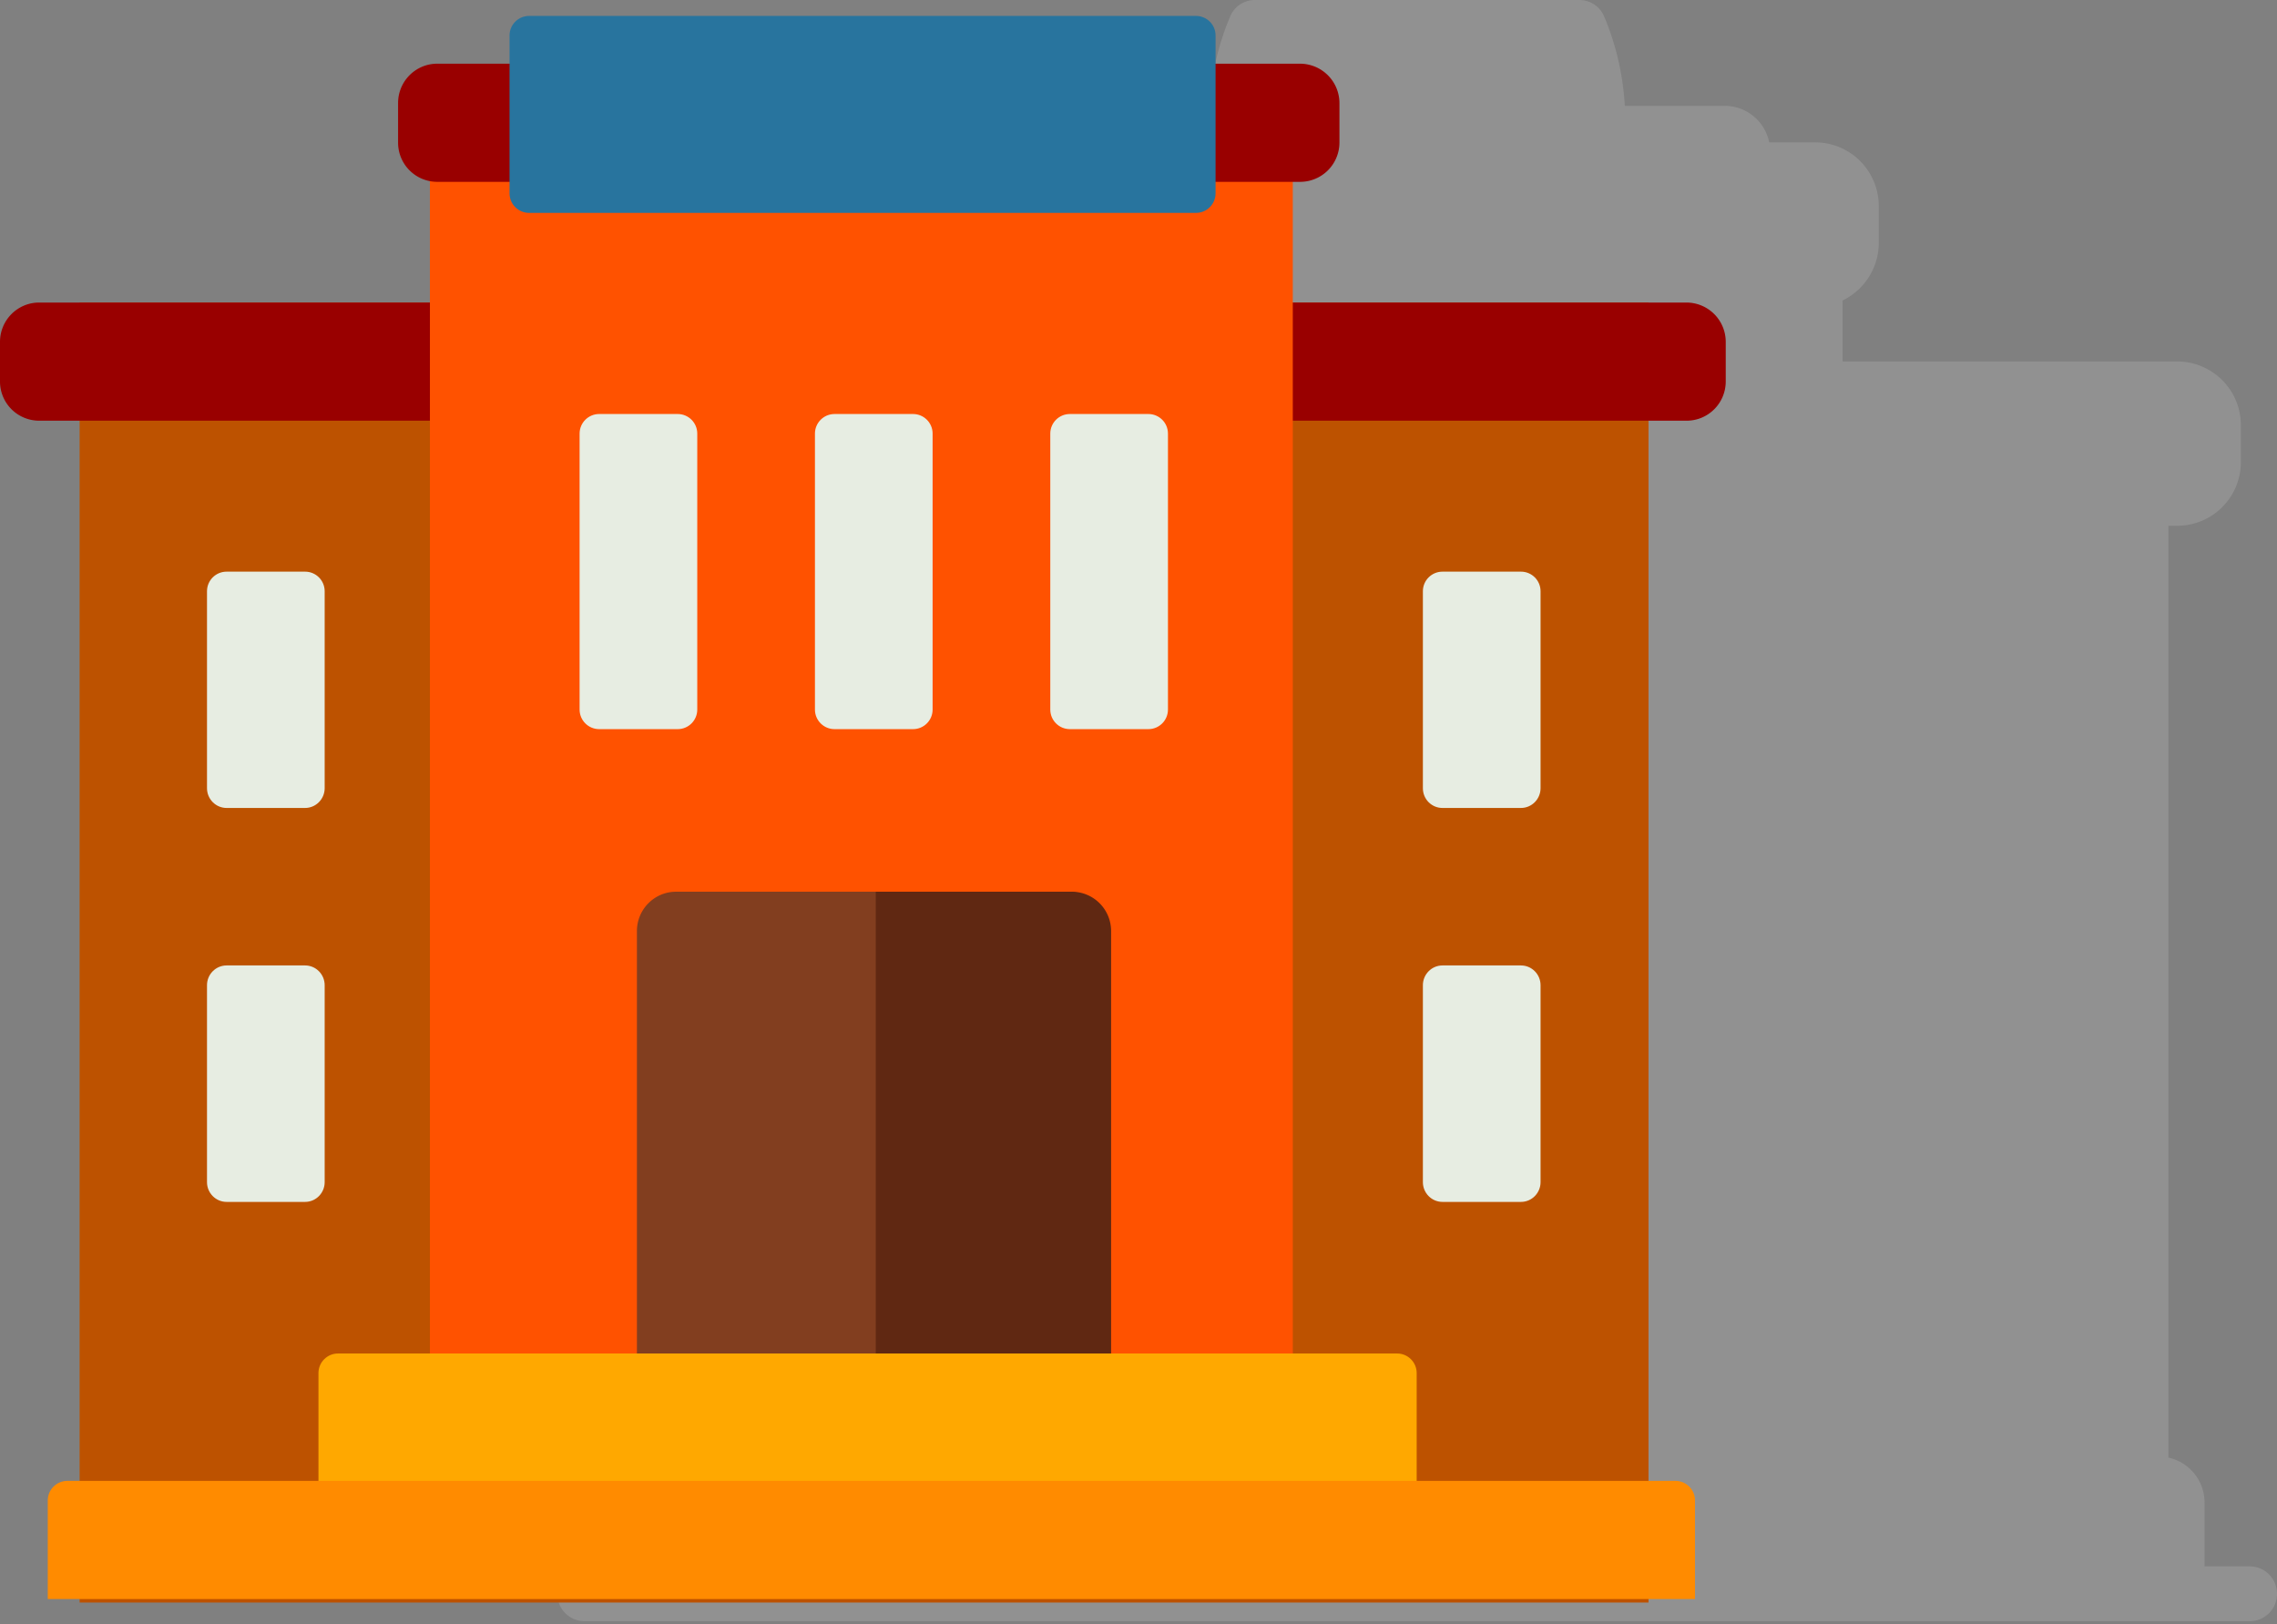 <svg xmlns="http://www.w3.org/2000/svg" width="143" height="102" viewBox="0 0 143 102"><rect x="0" y="0" width="143" height="102" fill="#808080" stroke="none"/><path fill="#919191" d="M134.95 100.67H44V25h90.95z"/><path fill="#919191" d="M139.04 27.29v2.3a2.29 2.29 0 0 1-2.27 2.29h-95.5A2.29 2.29 0 0 1 39 29.59v-2.3A2.28 2.28 0 0 1 41.27 25h95.5a2.28 2.28 0 0 1 2.27 2.29z"/><path fill="#919191" d="M114.02 100.13H64V13h50.02z"/><path fill="#919191" d="M102.28 93.39H75v-32.1A2.28 2.28 0 0 1 77.27 59h22.74a2.27 2.27 0 0 1 2.27 2.29zM116.57 13.29v2.3a2.29 2.29 0 0 1-2.28 2.29H64.27A2.29 2.29 0 0 1 62 15.59v-2.3A2.28 2.28 0 0 1 64.27 11h50.02a2.28 2.28 0 0 1 2.28 2.29M120.48 42.32c0-.64.51-1.15 1.14-1.15h4.55c.63 0 1.14.51 1.14 1.15v11.46c0 .64-.51 1.15-1.14 1.15h-4.55c-.63 0-1.14-.51-1.14-1.15zm1.14 35.54c-.63 0-1.14-.52-1.14-1.15V65.25c0-.64.51-1.15 1.14-1.15h4.55c.63 0 1.14.51 1.14 1.15v11.46c0 .63-.51 1.15-1.14 1.15zM51.14 54.93c-.63 0-1.14-.51-1.14-1.15V42.32c0-.63.51-1.15 1.14-1.15h4.54c.63 0 1.14.51 1.14 1.15v11.46c0 .64-.51 1.15-1.14 1.15zm0 22.93c-.63 0-1.14-.52-1.14-1.15V65.25c0-.64.51-1.15 1.14-1.15h4.54c.63 0 1.14.51 1.14 1.15v11.46c0 .63-.51 1.15-1.14 1.15zM104.57 32c.63 0 1.14.51 1.14 1.14V49.2c0 .63-.51 1.14-1.14 1.14h-4.55c-.63 0-1.14-.51-1.14-1.14V33.14c0-.63.51-1.14 1.14-1.14zm-27.29 0c.63 0 1.14.51 1.14 1.14V49.2c0 .63-.51 1.14-1.14 1.14h-4.54c-.63 0-1.14-.51-1.14-1.14V33.14c0-.63.51-1.14 1.14-1.14zm14.78 1.14c0-.63-.51-1.14-1.13-1.14h-4.55c-.63 0-1.14.51-1.14 1.14V49.2c0 .63.51 1.14 1.14 1.14h4.55c.62 0 1.13-.51 1.13-1.14z"/><path fill="#919191" d="M108.79 20.46H70.14c-.63 0-1.14-.51-1.14-1.14v-9.18c0-.63.51-1.14 1.14-1.14h38.65c.63 0 1.14.51 1.14 1.14v9.18c0 .63-.51 1.14-1.14 1.14"/><path fill="#919191" d="M99.55 2a15.25 15.25 0 0 1 1.19 5.91c0 7.16-4.89 13.13-11.37 14.5C82.88 21.04 78 15.07 78 7.91c0-2.1.43-4.1 1.19-5.91zM89 59h11.37a2.29 2.29 0 0 1 2.27 2.29v32.1H89z"/><path fill="#919191" d="M120.66 88.14v12.62H57V88.14c0-.63.51-1.14 1.14-1.14h61.39c.62 0 1.13.51 1.13 1.14"/><path fill="#919191" d="M136.49 94.14v5.74H41v-5.74c0-.63.51-1.14 1.14-1.14h93.22c.63 0 1.13.51 1.13 1.14M100 7.92c0 7.15-4.88 13.12-11.37 14.49A14.03 14.03 0 0 1 82 18.93 18.34 18.34 0 0 0 93.18 2h5.64A15.25 15.25 0 0 1 100 7.92"/><path fill="#919191" d="M122.54 52.51h3.41V42.19h-3.41zm3.98-13.76a2.86 2.86 0 0 1 2.84 2.87v11.46a2.86 2.86 0 0 1-2.84 2.87h-4.55a2.86 2.86 0 0 1-2.84-2.87V41.62a2.86 2.86 0 0 1 2.84-2.87zm-3.98 36.69h3.41V65.12h-3.41zm3.98-13.76a2.86 2.86 0 0 1 2.84 2.86v11.47a2.86 2.86 0 0 1-2.84 2.87h-4.55a2.86 2.86 0 0 1-2.84-2.87V64.54a2.85 2.85 0 0 1 2.84-2.86zm-25.58-13.76h3.41v-14.9h-3.41zm-.57 3.44a2.86 2.86 0 0 1-2.84-2.87V32.44a2.85 2.85 0 0 1 2.84-2.86h4.55a2.86 2.86 0 0 1 2.84 2.86v16.05a2.86 2.86 0 0 1-2.84 2.87zm-26.72-3.44h3.41v-14.9h-3.41zm-.57 3.44a2.86 2.86 0 0 1-2.84-2.87V32.44a2.86 2.86 0 0 1 2.84-2.86h4.55a2.85 2.85 0 0 1 2.84 2.86v16.05a2.85 2.85 0 0 1-2.84 2.87zm14.21-3.44h3.42v-14.9h-3.42zm-.56 3.44a2.87 2.87 0 0 1-2.85-2.87V32.44a2.86 2.86 0 0 1 2.85-2.86h4.54a2.86 2.86 0 0 1 2.85 2.86v16.05a2.86 2.86 0 0 1-2.85 2.87zm-34.68 1.15h3.41V42.19h-3.41zm-.57 3.44a2.86 2.86 0 0 1-2.84-2.87V41.62a2.86 2.86 0 0 1 2.84-2.87h4.55a2.86 2.86 0 0 1 2.84 2.87v11.46a2.86 2.86 0 0 1-2.84 2.87zm3.98 19.49V65.12h-3.41v10.32zm3.41.57a2.86 2.86 0 0 1-2.84 2.87h-4.55a2.86 2.86 0 0 1-2.84-2.87V64.54a2.86 2.86 0 0 1 2.84-2.86h4.55a2.85 2.85 0 0 1 2.84 2.86zM42.96 98.37h92.08v-3.44H42.96zm-2.28-69.36c0 .31.26.57.57.57h21.03v-3.44H41.25a.58.58 0 0 0-.57.57zm22.74-13.76c0 .31.26.57.57.57h2.84v-3.44h-2.84a.58.58 0 0 0-.57.57zm6.82 2.86h9.32a16.75 16.75 0 0 1-3.45-8.02h-5.87zM80 3.44a13.45 13.45 0 0 0-.66 4.19c0 6.08 4.04 11.37 9.66 12.73 5.62-1.36 9.66-6.65 9.66-12.73 0-1.44-.22-2.84-.66-4.19zm27.76 6.65h-5.87a16.75 16.75 0 0 1-3.45 8.02h9.32zm6.82 2.86a.58.58 0 0 0-.57-.57h-2.84v3.44h2.84c.31 0 .57-.26.57-.57zm22.17 13.19h-21.03v3.44h21.03c.31 0 .57-.26.57-.57v-2.3a.58.58 0 0 0-.57-.57zM77.06 84.61h10.23V60.53h-9.66a.58.58 0 0 0-.57.58zm23.88 0v-23.5a.58.58 0 0 0-.57-.58h-9.66v24.08zM65.69 19.26v65.35h7.96v-23.5a4 4 0 0 1 3.98-4.02h22.74a4 4 0 0 1 3.98 4.02v23.5h7.96V19.26h-1.2a2.84 2.84 0 0 1-2.78 2.29H94.7a15.25 15.25 0 0 1-5.35 2.26c-.12.02-.23.04-.35.04-.12 0-.23-.02-.35-.04a15.25 15.25 0 0 1-5.35-2.26H69.67a2.84 2.84 0 0 1-2.78-2.29zM55.46 91.49v-4.02a2.86 2.86 0 0 1 2.85-2.86h3.97V33.02H45.23v58.47zm3.41 0h60.26v-3.44H58.87zm73.9 0V33.02h-17.05v51.59h3.97a2.86 2.86 0 0 1 2.85 2.86v4.02zm8.52 6.88c.95 0 1.71.77 1.71 1.72s-.76 1.72-1.71 1.72H36.71c-.95 0-1.71-.77-1.71-1.72s.76-1.72 1.71-1.72h2.84v-4.02c0-1.38.98-2.54 2.27-2.81V33.02h-.57a4 4 0 0 1-3.98-4.01v-2.3a4 4 0 0 1 3.98-4.01h21.03v-3.83a4.03 4.03 0 0 1-2.27-3.62v-2.3a4 4 0 0 1 3.98-4.01h2.9a2.85 2.85 0 0 1 2.78-2.29h6.29c.11-1.94.54-3.82 1.29-5.6.26-.64.88-1.05 1.57-1.05h20.36c.69 0 1.31.41 1.57 1.05a16.81 16.81 0 0 1 1.29 5.6h6.29c1.37 0 2.52.99 2.78 2.29h2.9a4 4 0 0 1 3.98 4.01v2.3c0 1.59-.93 2.97-2.27 3.62v3.83h21.03a4 4 0 0 1 3.98 4.01v2.3a4 4 0 0 1-3.98 4.01h-.57v58.52a2.88 2.88 0 0 1 2.27 2.81v4.02z"/><path fill="#bd5200" d="M103.53 100.64H5V19h98.53z"/><path fill="#900" d="M108.38 21.47v2.48c0 1.37-1.1 2.47-2.46 2.47H2.46A2.46 2.46 0 0 1 0 23.95v-2.48C0 20.11 1.1 19 2.46 19h103.46a2.47 2.47 0 0 1 2.46 2.47z"/><path fill="#ff5200" d="M81.19 100.01H27V6h54.19z"/><path fill="#823e1f" d="M69.56 93.11H40V58.47c0-1.36 1.1-2.47 2.46-2.47h24.63a2.48 2.48 0 0 1 2.47 2.47z"/><path fill="#900" d="M84.12 6.47v2.48a2.47 2.47 0 0 1-2.47 2.47H27.46A2.46 2.46 0 0 1 25 8.95V6.47C25 5.11 26.1 4 27.46 4h54.19a2.48 2.48 0 0 1 2.47 2.47"/><path fill="#e7ede2" d="M89.36 37.13c0-.68.55-1.23 1.23-1.23h4.93c.68 0 1.23.55 1.23 1.23V49.5c0 .68-.55 1.24-1.23 1.24h-4.93c-.68 0-1.23-.55-1.23-1.24zm1.23 38.35c-.68 0-1.23-.56-1.23-1.24V61.87c0-.68.55-1.24 1.23-1.24h4.93c.68 0 1.23.56 1.23 1.24v12.37c0 .68-.55 1.24-1.23 1.24zM14.23 50.74c-.68 0-1.23-.56-1.23-1.24V37.13c0-.68.55-1.23 1.23-1.23h4.93c.68 0 1.23.55 1.23 1.23V49.5c0 .68-.55 1.24-1.23 1.24zm0 24.74c-.68 0-1.23-.56-1.23-1.24V61.87c0-.68.55-1.24 1.23-1.24h4.93c.68 0 1.23.56 1.23 1.24v12.37c0 .68-.55 1.24-1.23 1.24zM72.12 26c.68 0 1.23.55 1.23 1.23v17.33c0 .68-.55 1.23-1.23 1.23h-4.93c-.68 0-1.23-.55-1.23-1.23V27.23c0-.68.55-1.23 1.23-1.23zm-29.56 0c.68 0 1.23.55 1.23 1.23v17.33c0 .68-.55 1.23-1.23 1.23h-4.93c-.68 0-1.23-.55-1.23-1.23V27.23c0-.68.55-1.23 1.23-1.23zm16.01 1.23c0-.68-.55-1.23-1.23-1.23h-4.93c-.68 0-1.23.55-1.23 1.23v17.33c0 .68.55 1.23 1.23 1.23h4.93c.68 0 1.23-.55 1.23-1.23z"/><path fill="#28749e" d="M75.11 13.37H33.23c-.68 0-1.23-.55-1.23-1.23V2.23c0-.68.55-1.23 1.23-1.23h41.88c.68 0 1.23.55 1.23 1.23v9.91c0 .68-.55 1.23-1.23 1.23"/><path fill="#602812" d="M55 56h12.32a2.47 2.47 0 0 1 2.46 2.47v34.64H55z"/><path fill="#ffa800" d="M88.97 86.23v13.61H20V86.23c0-.68.55-1.23 1.23-1.23h66.51c.68 0 1.23.55 1.23 1.23"/><path fill="#ff8b00" d="M106.45 94.23v6.19H3v-6.19c0-.68.55-1.23 1.23-1.23h100.99c.68 0 1.23.55 1.23 1.23"/></svg>